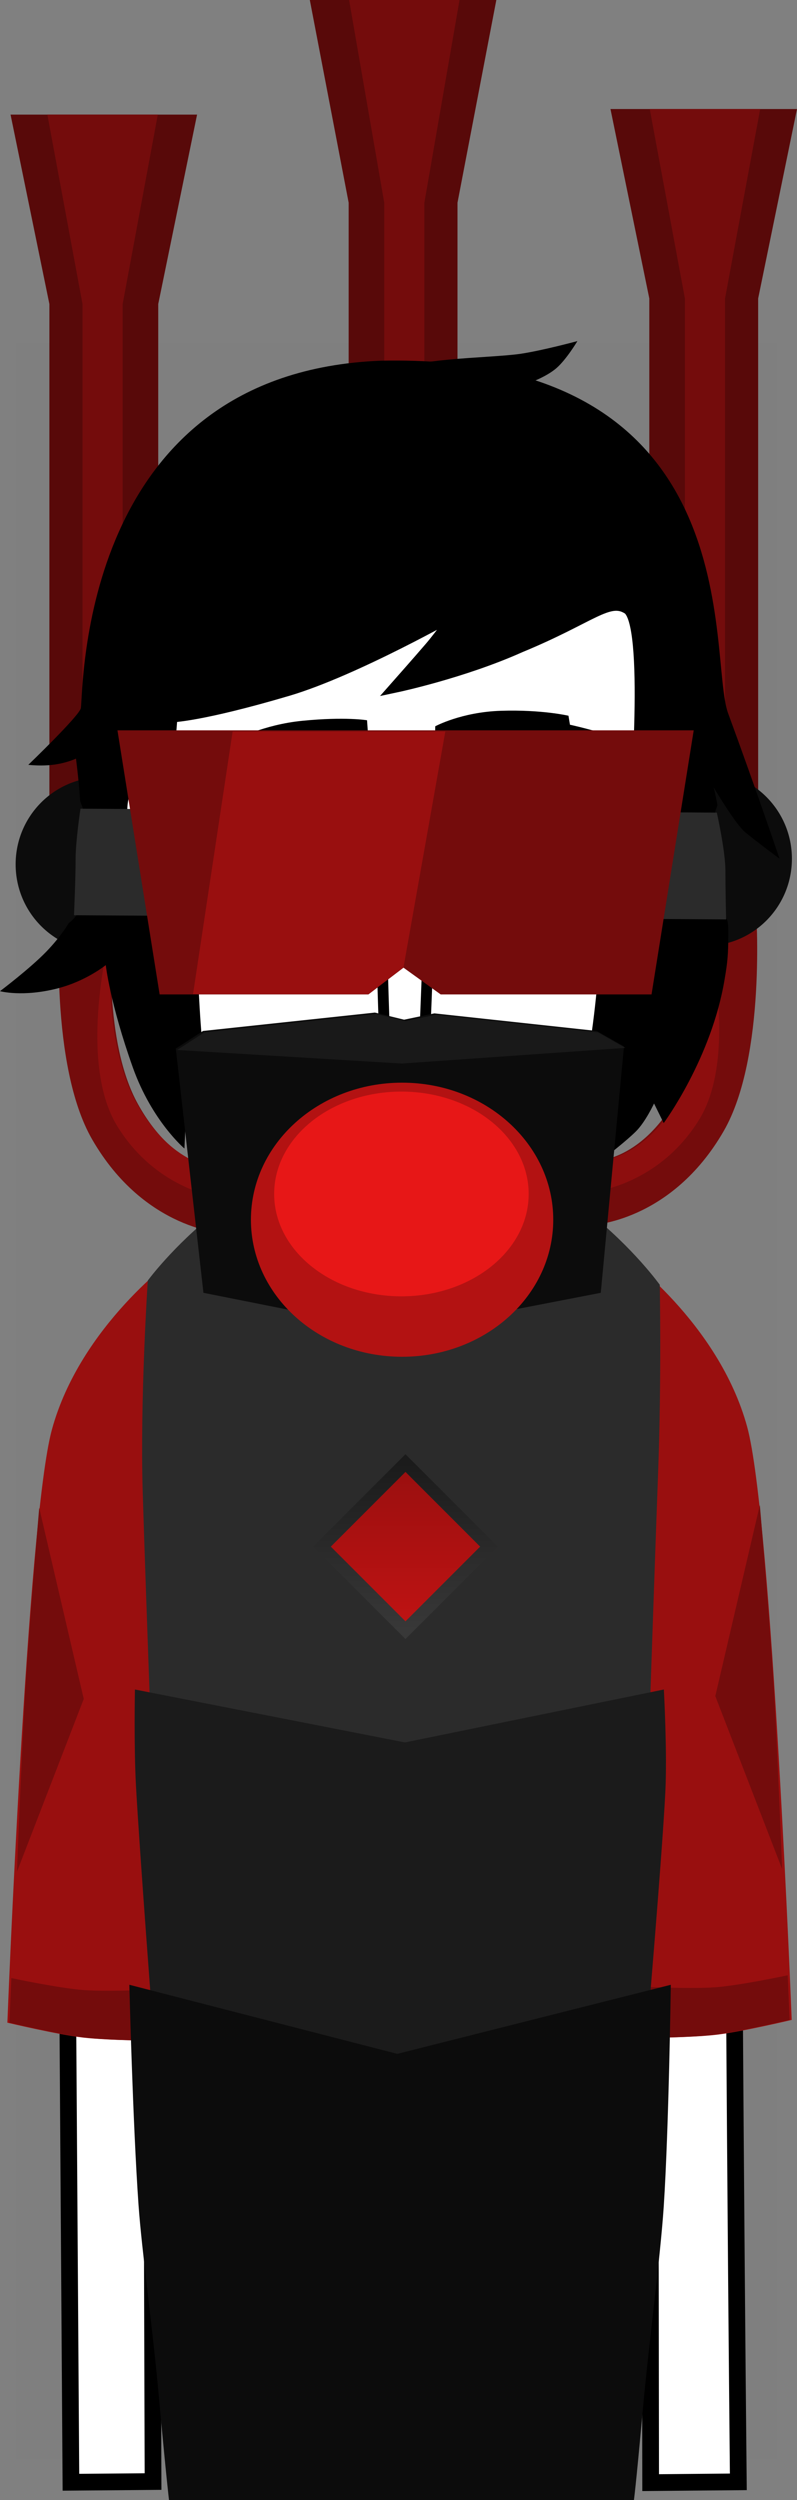 <svg version="1.1" xmlns="http://www.w3.org/2000/svg" xmlns:xlink="http://www.w3.org/1999/xlink" width="95.431" height="299.171" viewBox="0,0,95.431,299.171"><rect x="0" y="0" width="95.431" height="299.171" fill="#808080" stroke="none"/><defs><linearGradient x1="241.088" y1="182.433" x2="241.088" y2="202.433" gradientUnits="userSpaceOnUse" id="color-1"><stop offset="0" stop-color="#990f0f"/><stop offset="1" stop-color="#c01313"/></linearGradient><linearGradient x1="241.088" y1="182.433" x2="241.088" y2="202.433" gradientUnits="userSpaceOnUse" id="color-2"><stop offset="0" stop-color="#1b1b1b"/><stop offset="1" stop-color="#383838"/></linearGradient><linearGradient x1="251.549" y1="44.924" x2="251.549" y2="51.674" gradientUnits="userSpaceOnUse" id="color-3"><stop offset="0" stop-color="#1b1b1b"/><stop offset="1" stop-color="#383838"/></linearGradient></defs><g transform="translate(-192.537,-7.358)"><g data-paper-data="{&quot;isPaintingLayer&quot;:true}" fill-rule="nonzero" stroke-linejoin="miter" stroke-miterlimit="10" stroke-dasharray="" stroke-dashoffset="0" style="mix-blend-mode: normal"><path d="M194.409,301.613v-253.225h91.182v253.225z" fill-opacity="0.01" fill="#000000" stroke="none" stroke-width="0" stroke-linecap="butt"/><path d="M201.03,304.392c0,0 -0.635,-94.384 -0.793,-118.012c-0.055,-8.153 8.187,-36.761 40.202,-36.921c31.602,-0.158 39.857,29.487 39.849,36.897c-0.077,46.243 0.654,117.986 0.654,117.986l-10.497,0.096l-0.159,-114.843c0,0 0.075,-3.099 -2.816,-3.154c-3.434,-0.065 -2.945,3.116 -2.945,3.116l0.205,114.87l-48.214,0.072l-0.305,-115.233c0,0 0.279,-2.919 -2.886,-2.934c-3.111,-0.015 -2.816,2.909 -2.816,2.909l0.353,115.067z" fill="#ffffff" stroke="#000000" stroke-width="2" stroke-linecap="butt"/><g data-paper-data="{&quot;index&quot;:null}" stroke-width="0"><path d="M278.284,250.847c-3.157,0.368 -9.616,0.396 -9.616,0.396l-1.583,-93.833c0,0 11.494,8.173 14.917,20.691c2.969,10.857 5.333,70.965 5.333,70.965c0,0 -5.988,1.425 -9.051,1.782z" fill="#990f0f" stroke="none" stroke-linecap="butt"/><path d="M278.034,250.847c-3.157,0.368 -9.616,0.396 -9.616,0.396l-0.105,-6.194c0,0 6.646,0.342 9.823,0.116c2.994,-0.214 8.722,-1.439 8.722,-1.439l0.225,5.339c0,0 -5.988,1.425 -9.051,1.782z" fill="#740c0c" stroke="none" stroke-linecap="butt"/><path d="M285.147,208.592c0.451,7.364 1.039,22.422 1.039,22.422l-8,-20.691l5.333,-22.868c0,0 1.19,13.988 1.627,21.137z" fill="#740c0c" stroke="#000000" stroke-linecap="round"/></g><path d="M255.628,200.334c-0.571,0 -1.034,-0.463 -1.034,-1.034c0,-0.571 0.463,-1.034 1.034,-1.034c0.571,0 1.034,0.463 1.034,1.034c0,0.571 -0.463,1.034 -1.034,1.034z" fill="#000000" stroke="none" stroke-width="1.5" stroke-linecap="butt"/><g stroke-width="0"><path d="M193.418,249.398c0,0 2.364,-60.108 5.333,-70.965c3.423,-12.517 14.917,-20.691 14.917,-20.691l-1.583,93.833c0,0 -6.459,-0.028 -9.616,-0.396c-3.063,-0.357 -9.051,-1.782 -9.051,-1.782z" fill="#990f0f" stroke="none" stroke-linecap="butt"/><path d="M193.668,249.398l0.225,-5.339c0,0 5.729,1.226 8.722,1.439c3.177,0.227 9.823,-0.116 9.823,-0.116l-0.105,6.194c0,0 -6.459,-0.028 -9.616,-0.396c-3.063,-0.357 -9.051,-1.782 -9.051,-1.782z" fill="#740c0c" stroke="none" stroke-linecap="butt"/><path d="M197.232,187.788l5.333,22.868l-8,20.691c0,0 0.589,-15.058 1.039,-22.422c0.438,-7.15 1.627,-21.137 1.627,-21.137z" fill="#740c0c" stroke="#000000" stroke-linecap="round"/></g><path d="M250.368,204.569c-4.463,-0.314 -6.552,-1.794 -6.17,-2.58c0.118,-0.242 2.846,1.064 6.97,1.305c6.409,0.375 8.51,-0.632 8.51,-0.632v1.346c0,0 -2.413,1.047 -9.311,0.561z" fill="#000000" stroke="#000000" stroke-width="0" stroke-linecap="butt"/><path d="M222.555,199.3c0,-0.571 0.463,-1.034 1.034,-1.034c0.571,0 1.034,0.463 1.034,1.034c0,0.571 -0.463,1.034 -1.034,1.034c-0.571,0 -1.034,-0.463 -1.034,-1.034z" fill="#000000" stroke="none" stroke-width="1.5" stroke-linecap="butt"/><path d="M228.849,204.569c-6.897,0.486 -9.311,-0.561 -9.311,-0.561v-1.346c0,0 2.101,1.007 8.51,0.632c4.124,-0.241 6.853,-1.547 6.97,-1.305c0.383,0.786 -1.706,2.266 -6.17,2.58z" fill="#000000" stroke="#000000" stroke-width="0" stroke-linecap="butt"/><path d="M240.129,261.121c-0.819,0 -1.483,-0.664 -1.483,-1.483c0,-0.819 0.664,-1.483 1.483,-1.483c0.819,0 1.483,0.664 1.483,1.483c0,0.819 -0.664,1.483 -1.483,1.483z" data-paper-data="{&quot;index&quot;:null}" fill="#000000" stroke="none" stroke-width="1.5" stroke-linecap="butt"/><path d="M214.066,305.573c0,0 -3.694,-94.713 -4.439,-119.641c-0.335,-11.196 0.606,-25.337 0.606,-25.337c0,0 12.031,-16.473 29.965,-16.744c18.832,-0.285 31.34,17.251 31.34,17.251c0,0 0.208,11.437 -0.19,22.195c-0.908,24.6 -4.144,122.277 -4.144,122.277z" fill="#2b2b2b" stroke="#000000" stroke-width="0" stroke-linecap="butt"/><path d="M263.313,146.306c0,0 5.792,0.463 10.397,-7.83c4.172,-7.513 3.103,-20.227 3.103,-20.227l6.25,-2.041c0,0 1.265,17.59 -3.868,26.492c-6.302,10.929 -15.882,11.258 -15.882,11.258z" data-paper-data="{&quot;index&quot;:null}" fill="#740c0c" stroke="none" stroke-width="0" stroke-linecap="butt"/><path d="M219.451,154.958c0,0 -9.58,-0.329 -15.882,-11.258c-5.133,-8.902 -3.868,-26.492 -3.868,-26.492l6.25,2.041c0,0 -1.069,12.714 3.103,20.227c4.605,8.293 10.397,7.83 10.397,7.83z" fill="#740c0c" stroke="none" stroke-width="0" stroke-linecap="butt"/><path d="M263.593,146.306c0,0 5.792,0.463 10.397,-7.83c4.172,-7.513 3.103,-20.227 3.103,-20.227c0,0 4,15.199 -0.818,23.051c-4.848,7.901 -12.682,8.658 -12.682,8.658z" data-paper-data="{&quot;index&quot;:null}" fill="#8d0e0e" stroke="none" stroke-width="0" stroke-linecap="butt"/><g data-paper-data="{&quot;index&quot;:null}" stroke="none" stroke-width="0" stroke-linecap="butt"><g><path d="M234.284,102.627v-71.013l-4.65,-24.256h22.333l-4.65,24.256v71.013z" fill="#580909"/><path d="M238.545,102.627v-71.013l-4.209,-24.256h13.224l-4.209,24.256v71.013z" fill="#740c0c"/></g><path d="M241.001,97.892c5.721,0 10.359,4.997 10.359,11.161c0,6.164 -4.638,11.161 -10.359,11.161c-5.721,0 -10.359,-4.997 -10.359,-11.161c0,-6.164 4.638,-11.161 10.359,-11.161z" fill="#0c0c0c"/></g><path d="M219.251,150.758c0,0 -7.834,-0.757 -12.682,-8.658c-4.818,-7.852 -0.818,-23.051 -0.818,-23.051c0,0 -1.069,12.714 3.103,20.227c4.605,8.293 10.397,7.83 10.397,7.83z" fill="#8d0e0e" stroke="none" stroke-width="0" stroke-linecap="butt"/><g data-paper-data="{&quot;index&quot;:null}" stroke="none" stroke-width="0" stroke-linecap="butt"><g><path d="M270.284,104.11v-61.034l-4.65,-22.67h22.333l-4.65,22.67v61.034z" fill="#580909"/><path d="M274.545,104.11v-61.034l-4.209,-22.67h13.224l-4.209,22.67v61.034z" fill="#740c0c"/></g><path d="M277,99.686c5.721,0 10.359,4.67 10.359,10.431c0,5.761 -4.638,10.431 -10.359,10.431c-5.721,0 -10.359,-4.67 -10.359,-10.431c0,-5.761 4.638,-10.431 10.359,-10.431z" fill="#0c0c0c"/></g><g stroke="none" stroke-width="0" stroke-linecap="butt"><g><path d="M198.451,104.777v-61.034l-4.65,-22.67h22.333l-4.65,22.67v61.034z" fill="#580909"/><path d="M202.418,104.777v-61.034l-4.209,-22.67h13.224l-4.209,22.67v61.034z" fill="#740c0c"/></g><path d="M215.127,110.784c0,5.761 -4.638,10.431 -10.359,10.431c-5.721,0 -10.359,-4.67 -10.359,-10.431c0,-5.761 4.638,-10.431 10.359,-10.431c5.721,0 10.359,4.67 10.359,10.431z" fill="#0c0c0c"/></g><path d="M195.927,98.88c0,0 6.163,-5.922 6.292,-6.788c0.337,-2.271 -0.168,-40.173 35.968,-41.574c44.636,-0.914 39.015,35.349 41.531,42.19c3.45,9.381 6.157,17.4 6.157,17.4c0,0 -2.767,-2.054 -4.08,-3.134c-1.224,-1.008 -3.801,-5.396 -3.801,-5.396c0,0 0.182,0.742 0.432,2.014c0.06,0.306 -0.32,0.754 -0.254,1.118c0.266,1.457 0.881,11.62 1.077,12.355c0.133,0.497 0.516,-0.502 0.495,2.211c-0.017,2.238 -0.065,3.071 -0.44,5.248c-1.562,9.481 -7.298,17.225 -7.298,17.225l-1.155,-2.347c0,0 -1.023,2.198 -2.16,3.333c-1.137,1.135 -3.439,2.913 -3.439,2.913l-0.092,-3.704c0,0 -7.06,11.018 -24.351,10.872c-16.306,-0.255 -26.072,-10.675 -26.072,-10.675l-0.116,2.655c0,0 -3.895,-3.293 -6.181,-9.708c-2.725,-7.646 -3.239,-12.243 -3.239,-12.243c0,0 -2.339,1.899 -5.717,2.774c-4.233,1.097 -6.947,0.345 -6.947,0.345c0,0 3.608,-2.717 5.584,-4.77c1.76,-1.828 2.647,-3.377 2.647,-3.377c0,0 1.072,-0.791 1.186,-1.546c0.416,-2.754 0.396,-9.131 0.522,-11.983c0.017,-0.381 -0.325,-0.792 -0.352,-1.215c-0.145,-2.297 -0.488,-4.939 -0.488,-4.939c0,0 -1.362,0.662 -3.33,0.795c-1.248,0.085 -2.378,-0.049 -2.378,-0.049z" fill="#000000" stroke="none" stroke-width="1.5" stroke-linecap="butt"/><path d="M212.713,110.202c-0.577,-7.293 0.335,-17.154 0.335,-17.154c0,0 3.411,-0.041 13.914,-3.144c8.07,-2.384 20.547,-9.487 20.547,-9.487c0,0 -2.16,3.005 -3.408,4.46c-1.327,1.547 -3.993,4.563 -3.993,4.563c0,0 7.838,-1.668 14.675,-4.729c8.568,-3.536 10.593,-6.053 12.95,-4.593c2.783,1.724 1.03,23.183 0.718,28.741c-0.422,5.669 -2.533,9.5 -3.15,12.521c-0.617,3.021 -0.41,6.137 -2.206,16.04c-1.121,6.18 -4.162,8.925 -10.019,14.661c-5.858,5.736 -9.054,9.253 -13.014,9.322c-3.811,0.066 -8.936,-5.1 -13.935,-10.382c-5.324,-5.625 -8.875,-8.477 -9.716,-15.14c-0.757,-6 -0.777,-9.909 -1.123,-15.248c-0.253,-3.903 -2.261,-6.445 -2.576,-10.428z" fill="#ffffff" stroke="#000000" stroke-width="1.5" stroke-linecap="butt"/><path d="M260.783,94.081c0,0 1.524,0.318 4.256,1.11c2.495,0.724 4.449,1.744 4.449,1.744l0.195,1.17c0,0 -7.25,-3.13 -15.116,-2.471c-6.29,0.527 -9.963,2.812 -9.963,2.812l0.046,-4.177c0,0 3.127,-1.704 7.864,-1.856c4.904,-0.157 8.091,0.591 8.091,0.591z" data-paper-data="{&quot;index&quot;:null}" fill="#000000" stroke="none" stroke-width="1.5" stroke-linecap="butt"/><path d="M248.019,138.069c0.57,0.212 3.084,1.399 6.024,2.596c2.964,1.206 7.214,2.293 7.194,2.461c-0.025,0.213 -10.435,0.227 -13.679,0.632c-2.719,0.34 -6.689,0.706 -6.689,0.706c0,0 -7.104,-1.162 -13.272,-2.445c-4.944,-1.029 -10.399,-1.661 -10.41,-1.755c-0.014,-0.126 3.868,-0.711 6.824,-1.395c1.146,-0.497 5.44,-1.485 5.44,-1.485c0,0 4.956,-0.278 7.608,0.579c2.842,0.918 2.835,2.446 3.083,2.469c0,0 1.184,-1.749 2.369,-2.105c1.185,-0.355 5.082,-0.416 5.508,-0.258z" fill="#ffffff" stroke="#000000" stroke-width="1.4" stroke-linecap="butt"/><path d="M229.371,145.623c5.091,1.027 11.918,2.807 11.918,2.807c0,0 5.79,-1.556 8.447,-1.834c2.06,-0.216 11.216,-0.707 11.26,-0.334c0.043,0.364 -9.031,12.9 -21.148,12.447c-13.77,-0.436 -22.865,-15.136 -22.827,-15.305c0.038,-0.169 7.259,1.192 12.35,2.218z" fill="#ffffff" stroke="#000000" stroke-width="1.9" stroke-linecap="butt"/><path d="M240.345,139.629c-1.034,0 -3.538,-3.26 -3.787,-5.364c-0.222,-1.882 1.315,-3.828 3.787,-3.828c2.472,0 4.202,0.491 4.03,4.189c-0.146,3.138 -1.558,5.003 -4.03,5.003z" fill="#ffffff" stroke="#000000" stroke-width="1.15" stroke-linecap="butt"/><path d="M243.947,109.535c0,0 0.103,3.97 0.006,7.127c-0.192,6.251 -1.081,27.761 -1.081,27.761l-2.982,0.009c0,0 -0.803,-4.173 -1.123,-9.5c-0.434,-7.211 -0.45,-16.293 -0.763,-19.632c-0.298,-3.165 -0.896,-5.715 -0.896,-5.715" fill="#ffffff" stroke="#000000" stroke-width="1.3" stroke-linecap="round"/><path d="M214.413,120.325c0,0 -4.932,-3.517 -6.164,-8.975c-1.296,-5.743 -1.461,-9.733 0.48,-9.992c1.941,-0.259 2.703,2.377 3.733,8.356c1.029,5.979 1.951,10.611 1.951,10.611z" data-paper-data="{&quot;index&quot;:null}" fill="#ffffff" stroke="#000000" stroke-width="1" stroke-linecap="butt"/><path d="M214.21,116.377c0,0 -3.564,-2.923 -4.318,-8.451c-0.421,-3.083 2.157,-2.28 2.157,-2.28" fill="none" stroke="#000000" stroke-width="0.25" stroke-linecap="round"/><path d="M217.223,109.722c0.071,-4.892 4.838,-8.936 10.211,-8.858c5.373,0.078 9.027,4.248 8.956,9.14c-0.071,4.892 -4.124,8.794 -9.497,8.716c-5.373,-0.078 -9.742,-4.107 -9.671,-8.999z" fill="#ffffff" stroke="#000000" stroke-width="1.4" stroke-linecap="butt"/><path d="M221.661,109.839c0.04,-2.758 2.309,-4.962 5.067,-4.922c2.758,0.04 4.962,2.309 4.922,5.067c-0.04,2.758 -2.309,4.962 -5.067,4.922c-2.758,-0.04 -4.962,-2.309 -4.922,-5.067z" fill="#000000" stroke="#990f0f" stroke-width="1.5" stroke-linecap="butt"/><path d="M244.28,109.722c0.204,-4.888 4.453,-8.858 9.77,-8.858c5.318,0 9.275,3.966 9.275,8.858c0,4.892 -3.886,9.071 -9.7,9.142c-5.53,0.067 -9.558,-4.037 -9.345,-9.142z" fill="#ffffff" stroke="#000000" stroke-width="1.4" stroke-linecap="butt"/><path d="M248.882,109.808c0,-2.818 2.285,-5.103 5.103,-5.103c2.818,0 5.103,2.285 5.103,5.103c0,2.818 -2.285,5.103 -5.103,5.103c-2.818,0 -5.103,-2.285 -5.103,-5.103z" fill="#000000" stroke="#990f0f" stroke-width="1.5" stroke-linecap="butt"/><path d="M217.155,109.189c0,0 0.064,-9.015 10.601,-8.825c9.471,0.166 9.556,9.407 9.556,9.407z" fill="#ffffff" stroke="#000000" stroke-width="1.15" stroke-linecap="butt"/><path d="M243.902,109.32c0,0 -0.247,-9.458 11.198,-9.103c9.714,0.333 9.547,9.652 9.547,9.652z" fill="#ffffff" stroke="#000000" stroke-width="1.15" stroke-linecap="butt"/><path d="M220.685,95.894c0,0 3.37,-1.819 8.032,-2.282c5.167,-0.513 7.768,-0.066 7.768,-0.066l0.295,4.137c0,0 -3.836,-0.681 -8.018,-0.521c-5.593,0.213 -6.645,1.433 -10.898,1.891c-3.644,0.393 -6.737,0.159 -6.737,0.159l-0.026,-1.232c0,0 3.595,0.074 5.234,-0.068c1.352,-0.117 3.976,-0.938 3.976,-0.938z" fill="#000000" stroke="none" stroke-width="1.5" stroke-linecap="butt"/><path d="M268.646,109.714c1.029,-5.979 1.791,-8.615 3.733,-8.356c1.941,0.259 1.776,4.249 0.48,9.992c-1.232,5.458 -6.164,8.975 -6.164,8.975c0,0 0.922,-4.633 1.951,-10.611z" data-paper-data="{&quot;index&quot;:null}" fill="#ffffff" stroke="#000000" stroke-width="1" stroke-linecap="butt"/><path d="M269.058,105.647c0,0 2.578,-0.803 2.157,2.28c-0.754,5.527 -4.318,8.451 -4.318,8.451" data-paper-data="{&quot;index&quot;:null}" fill="none" stroke="#000000" stroke-width="0.25" stroke-linecap="round"/><path d="M201.397,116.877c0,0 0.194,-4.347 0.194,-6.744c0,-2.163 0.583,-6.006 0.583,-6.006l76.194,0.472c0,0 1.028,4.589 1.028,6.951c0,2.304 0.083,5.827 0.083,5.827z" fill="#2b2b2b" stroke="none" stroke-width="0" stroke-linecap="butt"/><g stroke-width="0" stroke-linecap="butt"><path d="M275.601,94.753l-5.05,31.6h-25.25l-4.45,-3.2l-4.2,3.2h-25l-5.05,-31.6z" data-paper-data="{&quot;index&quot;:null}" fill="#740c0c" stroke="#000000"/><path d="M215.651,126.32l4.742,-31.433h25.467l-5.009,28.233l-4.2,3.2z" fill="#990f0f" stroke="none"/></g><path d="M216.896,162.059l-3.308,-29.227l3.263,-2.107l20.578,-2.2l3.495,0.852l3.621,-0.757l19.442,2.105l3.263,1.857l-2.778,29.477l-24.125,4.667z" fill="#0c0c0c" stroke="none" stroke-width="0" stroke-linecap="butt"/><path d="M258.782,153.313c0,9.057 -8.104,16.4 -18.1,16.4c-9.996,0 -18.1,-7.343 -18.1,-16.4c0,-9.057 8.104,-16.4 18.1,-16.4c9.996,0 18.1,7.343 18.1,16.4z" fill="#b31212" stroke="none" stroke-width="0" stroke-linecap="butt"/><path d="M255.839,150.23c0,6.765 -6.822,12.25 -15.237,12.25c-8.415,0 -15.237,-5.485 -15.237,-12.25c0,-6.765 6.822,-12.25 15.237,-12.25c8.415,0 15.237,5.485 15.237,12.25z" fill="#e71717" stroke="none" stroke-width="0" stroke-linecap="butt"/><path d="M208.693,209.529l32.333,6.333l31,-6.333c0,0 0.414,7.501 0.178,12.245c-0.384,7.707 -2.26,29.591 -2.26,29.591l-29.947,6.521l-29.03,-6.478c0,0 -1.73,-22.657 -2.149,-30.371c-0.258,-4.749 -0.125,-11.508 -0.125,-11.508z" fill="#1b1b1b" stroke="#000000" stroke-width="0" stroke-linecap="round"/><path d="M208.026,244.862l32.083,8.267l32.75,-8.267c0,0 -0.238,17.202 -0.845,26.501c-0.398,6.092 -1.77,16.168 -2.553,24.826c-0.807,8.922 -1.019,10.339 -1.019,10.339h-55.667c0,0 -0.329,-2.646 -1.224,-12.495c-0.747,-8.232 -2.04,-17.304 -2.431,-22.874c-0.685,-9.754 -1.096,-26.297 -1.096,-26.297z" fill="#0c0c0c" stroke="#000000" stroke-width="0" stroke-linecap="round"/><path d="M231.088,192.433l10,-10l10,10l-10,10z" fill="url(#color-1)" stroke="url(#color-2)" stroke-width="1.5" stroke-linecap="butt"/><path d="M213.754,133l3.263,-2.107l20.578,-2.2l3.495,0.852l3.621,-0.757l19.442,2.105l3.263,1.857l-26.763,1.875z" fill="#191919" stroke="none" stroke-width="0" stroke-linecap="butt"/><path d="M240.424,51.174c0,0 2.65,-0.479 5.771,-0.776c3.176,-0.303 6.839,-0.428 8.694,-0.706c2.635,-0.395 6.785,-1.518 6.785,-1.518c0,0 -1.303,2.185 -2.508,3.233c-1.205,1.048 -3.242,1.767 -3.242,1.767z" fill="#000000" stroke="url(#color-3)" stroke-width="0" stroke-linecap="round"/></g></g></svg>